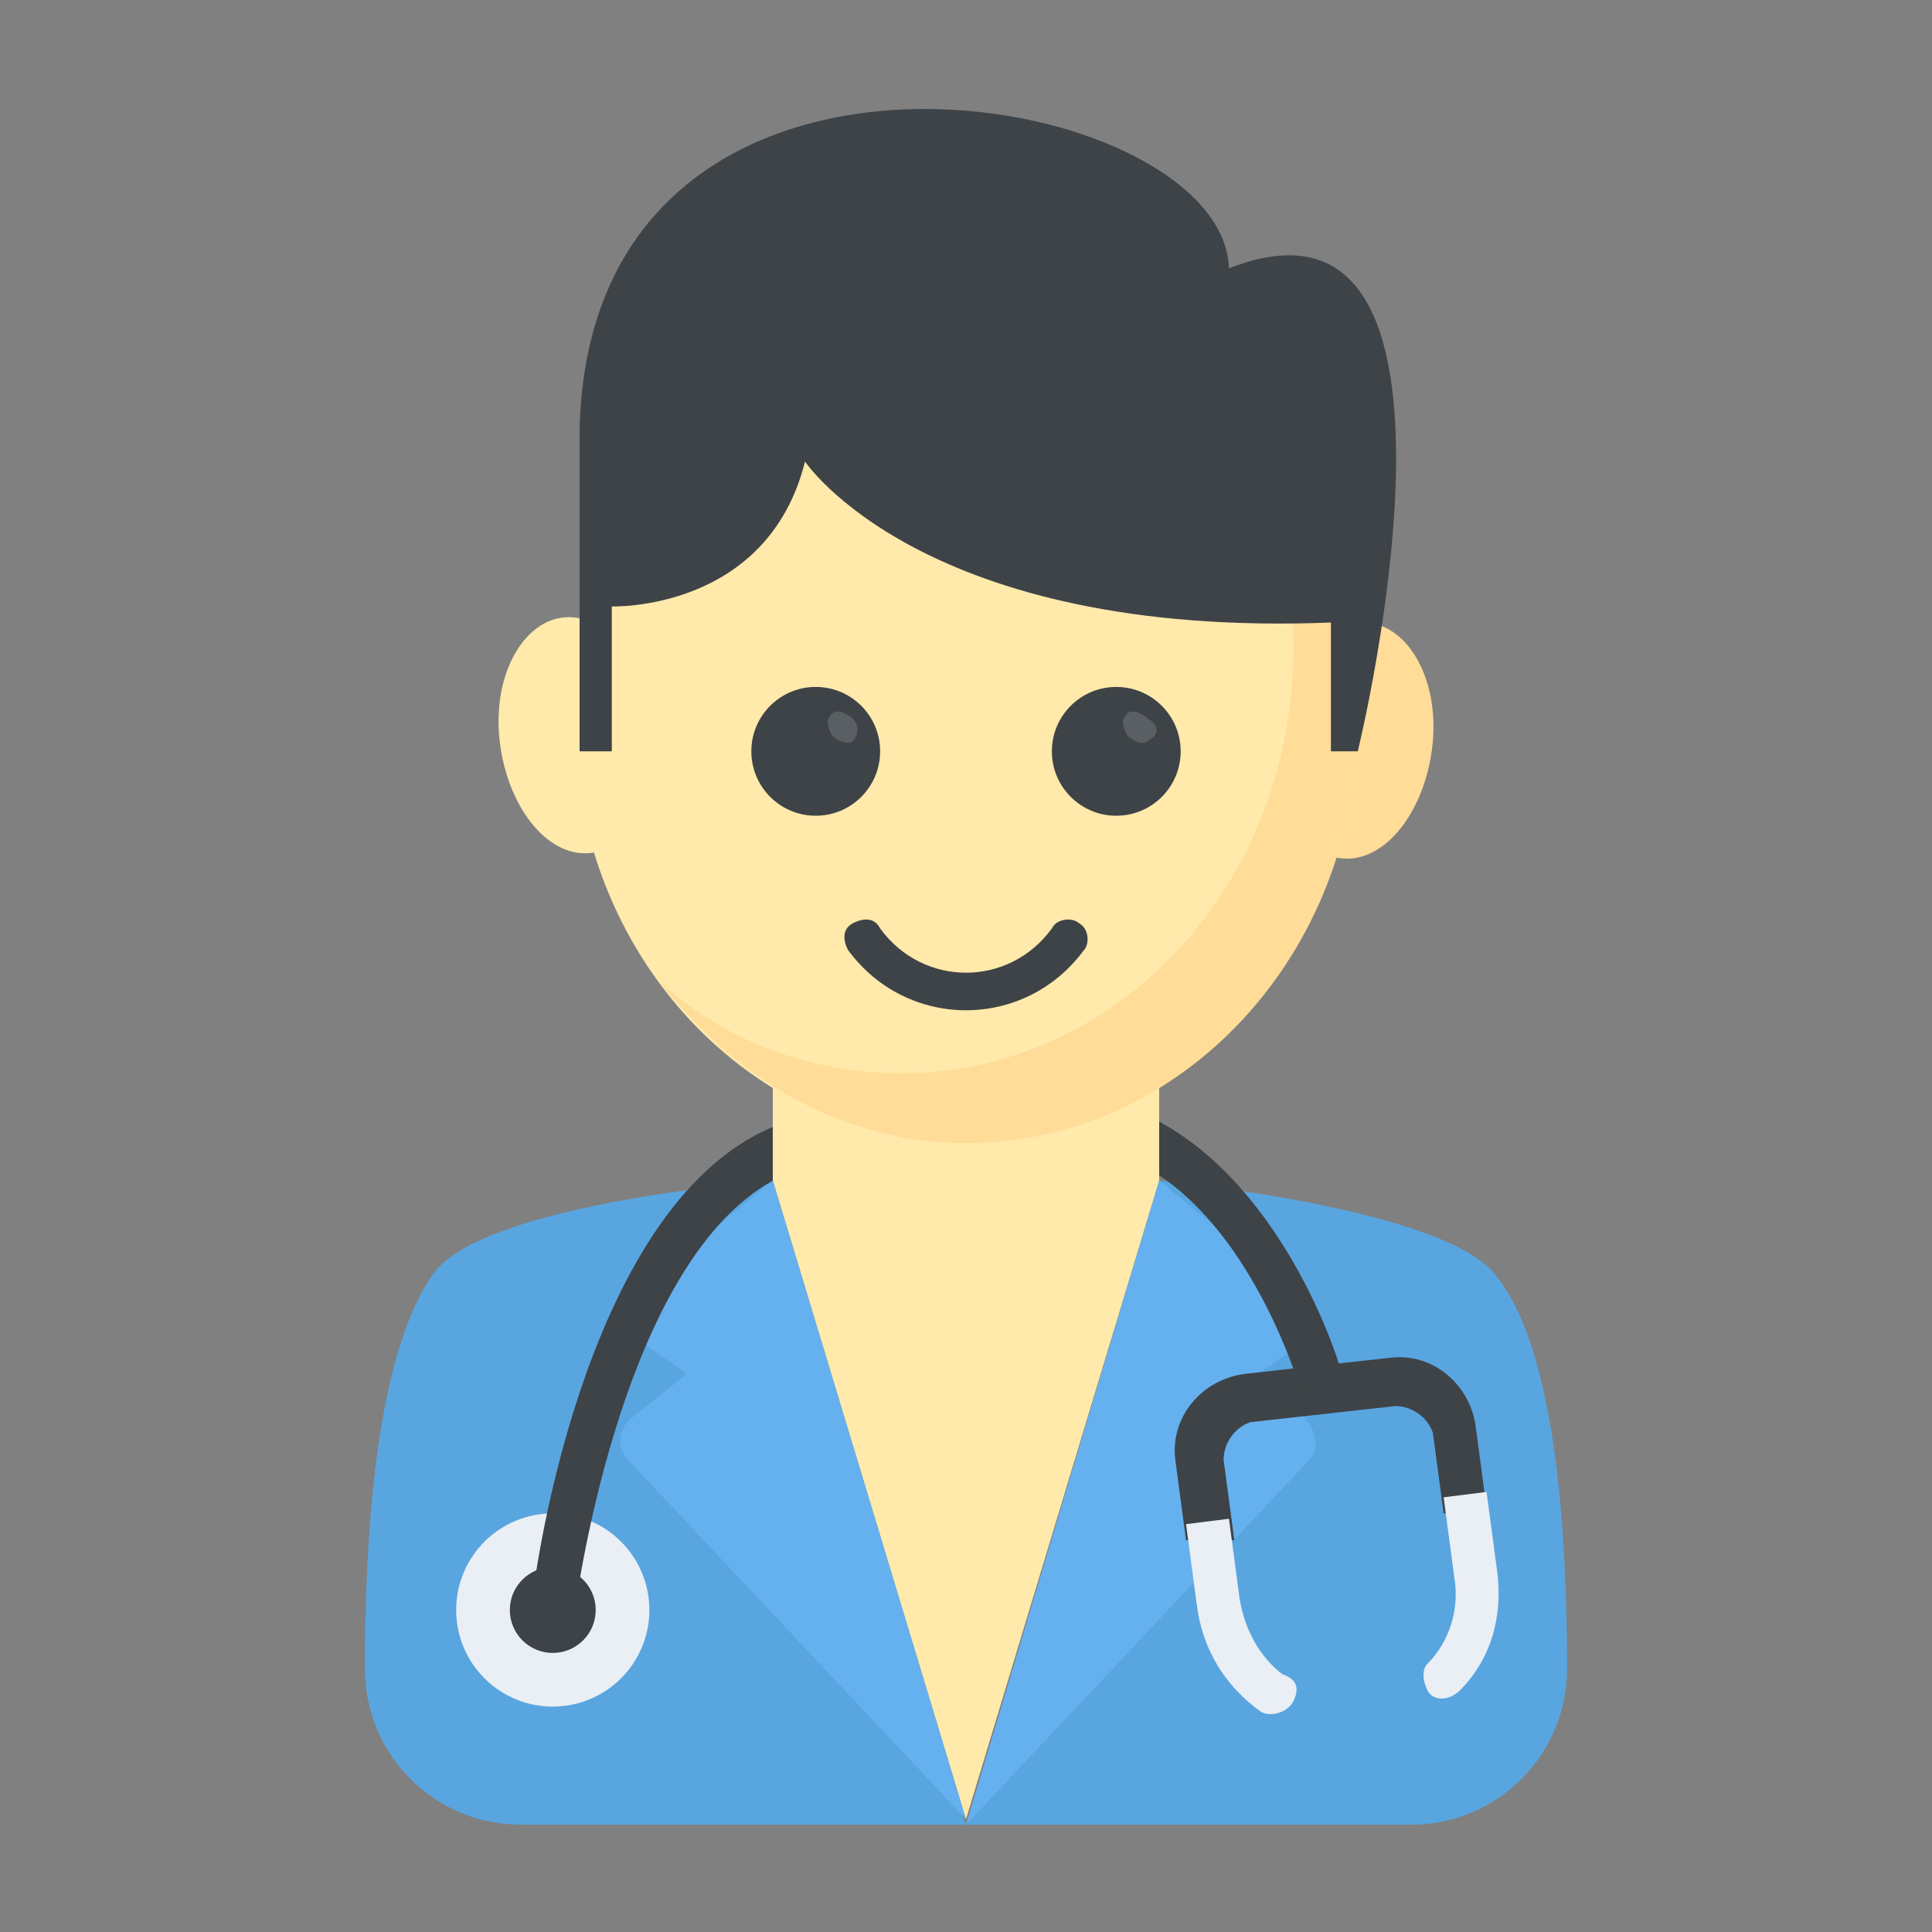 <?xml version="1.0" encoding="utf-8"?>
<!-- Generator: Adobe Illustrator 18.0.0, SVG Export Plug-In . SVG Version: 6.00 Build 0)  -->
<!DOCTYPE svg PUBLIC "-//W3C//DTD SVG 1.1//EN" "http://www.w3.org/Graphics/SVG/1.1/DTD/svg11.dtd">
<svg version="1.1" id="Layer_1" xmlns="http://www.w3.org/2000/svg" xmlns:xlink="http://www.w3.org/1999/xlink" x="0px" y="0px"
	 viewBox="0 0 36 36" enable-background="new 0 0 36 36" xml:space="preserve">
<rect x="0" y="0" width="36" height="36" fill="#808080" stroke="none"/>
<g>
	<g>
		<g>
			<polygon fill="#FFE9AB" points="21.6,15.9 14.4,15.9 14.4,22 18,33.9 21.6,22 			"/>
		</g>
	</g>
	<g>
		<g>
			<g>
				<g>
					<path fill="#FFE9AB" d="M12.2,13.7c0.1,1.2-0.5,2.2-1.3,2.2s-1.5-1-1.6-2.2s0.5-2.2,1.3-2.2S12.1,12.5,12.2,13.7z"/>
				</g>
			</g>
			<g>
				<g>
					<path fill="#FFDC97" d="M23.8,13.7C23.7,15,24.3,16,25.1,16c0.8,0,1.5-1,1.6-2.2s-0.5-2.2-1.3-2.2
						C24.6,11.5,23.9,12.5,23.8,13.7z"/>
				</g>
			</g>
		</g>
		<g>
			<g>
				<g>
					<g>
						<g>
							<g>
								<g>
									<g>
										<g>
											<g>
												<g>
													<g>
														<g>
															<g>
																<g>
																	<g>
																		<g>
																			<g>
																				<g>
																					<g>
																						<g>
																							<path fill="#FFE9AB" d="M25.3,13.4c0,4.4-3.3,7.9-7.3,7.9c-4,0-7.3-3.5-7.3-7.9C10.7,9,14,5.5,18,5.5
																								C22,5.5,25.3,9,25.3,13.4z"/>
																						</g>
																					</g>
																				</g>
																			</g>
																		</g>
																	</g>
																</g>
															</g>
														</g>
													</g>
												</g>
											</g>
										</g>
									</g>
								</g>
							</g>
							<g>
								<g>
									<g>
										<g>
											<g>
												<g>
													<g>
														<g>
															<g>
																<g>
																	<path fill="#FFDC97" d="M25.3,13.4c0,4.4-3.3,7.9-7.3,7.9c-2.3,0-4.3-1.2-5.7-3c1.2,1.1,2.8,1.7,4.5,1.7
																		c4,0,7.3-3.5,7.3-7.9c0-1.9-0.6-3.6-1.6-5C24.2,8.7,25.3,10.9,25.3,13.4z"/>
																</g>
															</g>
														</g>
													</g>
												</g>
											</g>
										</g>
									</g>
								</g>
							</g>
							<g>
								<g>
									<g>
										<g>
											<path fill="#3E4347" d="M15.8,17.7c-0.1-0.2-0.1-0.4,0.1-0.5c0.2-0.1,0.4-0.1,0.5,0.1c0.8,1.1,2.4,1.1,3.2,0
												c0.1-0.2,0.4-0.2,0.5-0.1c0.2,0.1,0.2,0.4,0.1,0.5C19.1,19.2,16.9,19.2,15.8,17.7z"/>
										</g>
									</g>
								</g>
							</g>
						</g>
					</g>
				</g>
			</g>
		</g>
		<g>
			<g>
				<g>
					<g>
						<g>
							<g>
								<g>
									<g>
										<g>
											<ellipse fill="#3E4347" cx="15.2" cy="14" rx="1.2" ry="1.2"/>
										</g>
									</g>
								</g>
							</g>
						</g>
					</g>
				</g>
				<g>
					<g>
						<path fill="#5A5F63" d="M15.9,13.8c-0.1,0.1-0.3,0-0.4-0.1c-0.1-0.2-0.1-0.3,0-0.4c0.1-0.1,0.3,0,0.4,0.1
							C16,13.5,16,13.7,15.9,13.8z"/>
					</g>
				</g>
			</g>
			<g>
				<g>
					<g>
						<g>
							<g>
								<g>
									<g>
										<g>
											<ellipse fill="#3E4347" cx="20.8" cy="14" rx="1.2" ry="1.2"/>
										</g>
									</g>
								</g>
							</g>
						</g>
					</g>
				</g>
				<g>
					<g>
						<path fill="#5A5F63" d="M21.4,13.8c-0.1,0.1-0.3,0-0.4-0.1c-0.1-0.2-0.1-0.3,0-0.4c0.1-0.1,0.3,0,0.4,0.1
							C21.6,13.5,21.6,13.7,21.4,13.8z"/>
					</g>
				</g>
			</g>
		</g>
	</g>
	<g>
		<g>
			<path fill="#3E4347" d="M25.3,14h-0.5v-2.4c-7.6,0.3-9.8-3-9.8-3c-0.7,2.8-3.6,2.7-3.6,2.7V14h-0.6v-6C11-0.5,22.8,1.6,22.9,5
				C28,3,25.3,14,25.3,14z"/>
		</g>
	</g>
	<g>
		<g>
			<g>
				<g>
					<polygon fill="#E9EFF4" points="18,34 18,34 18,34 18,34 18,33.9 					"/>
				</g>
			</g>
		</g>
		<g>
			<g>
				<g>
					<path fill="#59A5E0" d="M29.2,31.1c0,1.6-1.3,2.9-2.9,2.9H9.7c-1.6,0-2.9-1.3-2.9-2.9c0-2.5,0.2-5.9,1.3-7.4
						c1-1.3,6.3-1.7,6.3-1.7c0.8,3,2.1,8.3,3.6,12c1.5-3.7,2.8-9,3.6-12c0,0,5.4,0.5,6.3,1.8C29,25.2,29.2,28.6,29.2,31.1z"/>
				</g>
			</g>
			<g>
				<g>
					<circle fill="#E9EFF4" cx="10.3" cy="30" r="1.8"/>
				</g>
			</g>
			<g>
				<g>
					<path fill="#65B1EF" d="M24.3,26.4c0.2,0.2,0.3,0.6,0.1,0.8L18,34l0,0l3.6-12l2.7,2.2c0.3,0.2,0.3,0.6,0,0.8l-1,0.7L24.3,26.4z
						"/>
				</g>
				<g>
					<path fill="#65B1EF" d="M14.4,22L18,33.9l0,0l-6.3-6.7c-0.2-0.2-0.2-0.6,0.1-0.8l1-0.8l-1-0.7c-0.3-0.2-0.3-0.6,0-0.8L14.4,22z
						"/>
				</g>
				<g>
					<polygon fill="#E9EFF4" points="18,34 18,34 18,34 18,33.9 18,34 					"/>
				</g>
			</g>
		</g>
	</g>
	<g>
		<g>
			<g>
				<g>
					<path fill="#3E4347" d="M23,28.7l-0.2-1.5c0-0.3,0.2-0.6,0.5-0.7l2.7-0.3c0.3,0,0.6,0.2,0.7,0.5l0.2,1.5l0.8-0.1l-0.2-1.5
						c-0.1-0.8-0.8-1.4-1.6-1.3l-2.7,0.3c-0.8,0.1-1.4,0.8-1.3,1.6l0.2,1.5L23,28.7z"/>
				</g>
			</g>
		</g>
		<g>
			<g>
				<g>
					<path fill="#E9EFF4" d="M24.1,31.7c-0.1,0.2-0.4,0.3-0.6,0.2c-0.7-0.5-1.1-1.2-1.2-2l-0.2-1.5l0.8-0.1l0.2,1.5
						c0.1,0.6,0.4,1.1,0.8,1.4C24.2,31.3,24.2,31.5,24.1,31.7z"/>
				</g>
				<g>
					<path fill="#E9EFF4" d="M27.2,31.5c-0.2,0.2-0.5,0.2-0.6,0c-0.1-0.2-0.1-0.4,0-0.5c0.4-0.4,0.6-1,0.5-1.6l-0.2-1.5l0.8-0.1
						l0.2,1.5C28,30.1,27.8,30.9,27.2,31.5z"/>
				</g>
			</g>
		</g>
	</g>
	<g>
		<g>
			<g>
				<g>
					<path fill="#3E4347" d="M25,25.6l-0.8,0.2c0,0-0.8-2.7-2.6-3.9v-1C24,22.2,25,25.5,25,25.6z"/>
				</g>
			</g>
		</g>
		<g>
			<g>
				<g>
					<path fill="#3E4347" d="M14.4,21V22c-2.9,1.6-3.7,8.1-3.7,8.1L9.9,30C9.9,29.7,10.8,22.5,14.4,21z"/>
				</g>
			</g>
		</g>
	</g>
	<g>
		<g>
			<circle fill="#3E4347" cx="10.3" cy="30" r="0.8"/>
		</g>
	</g>
</g>
</svg>
